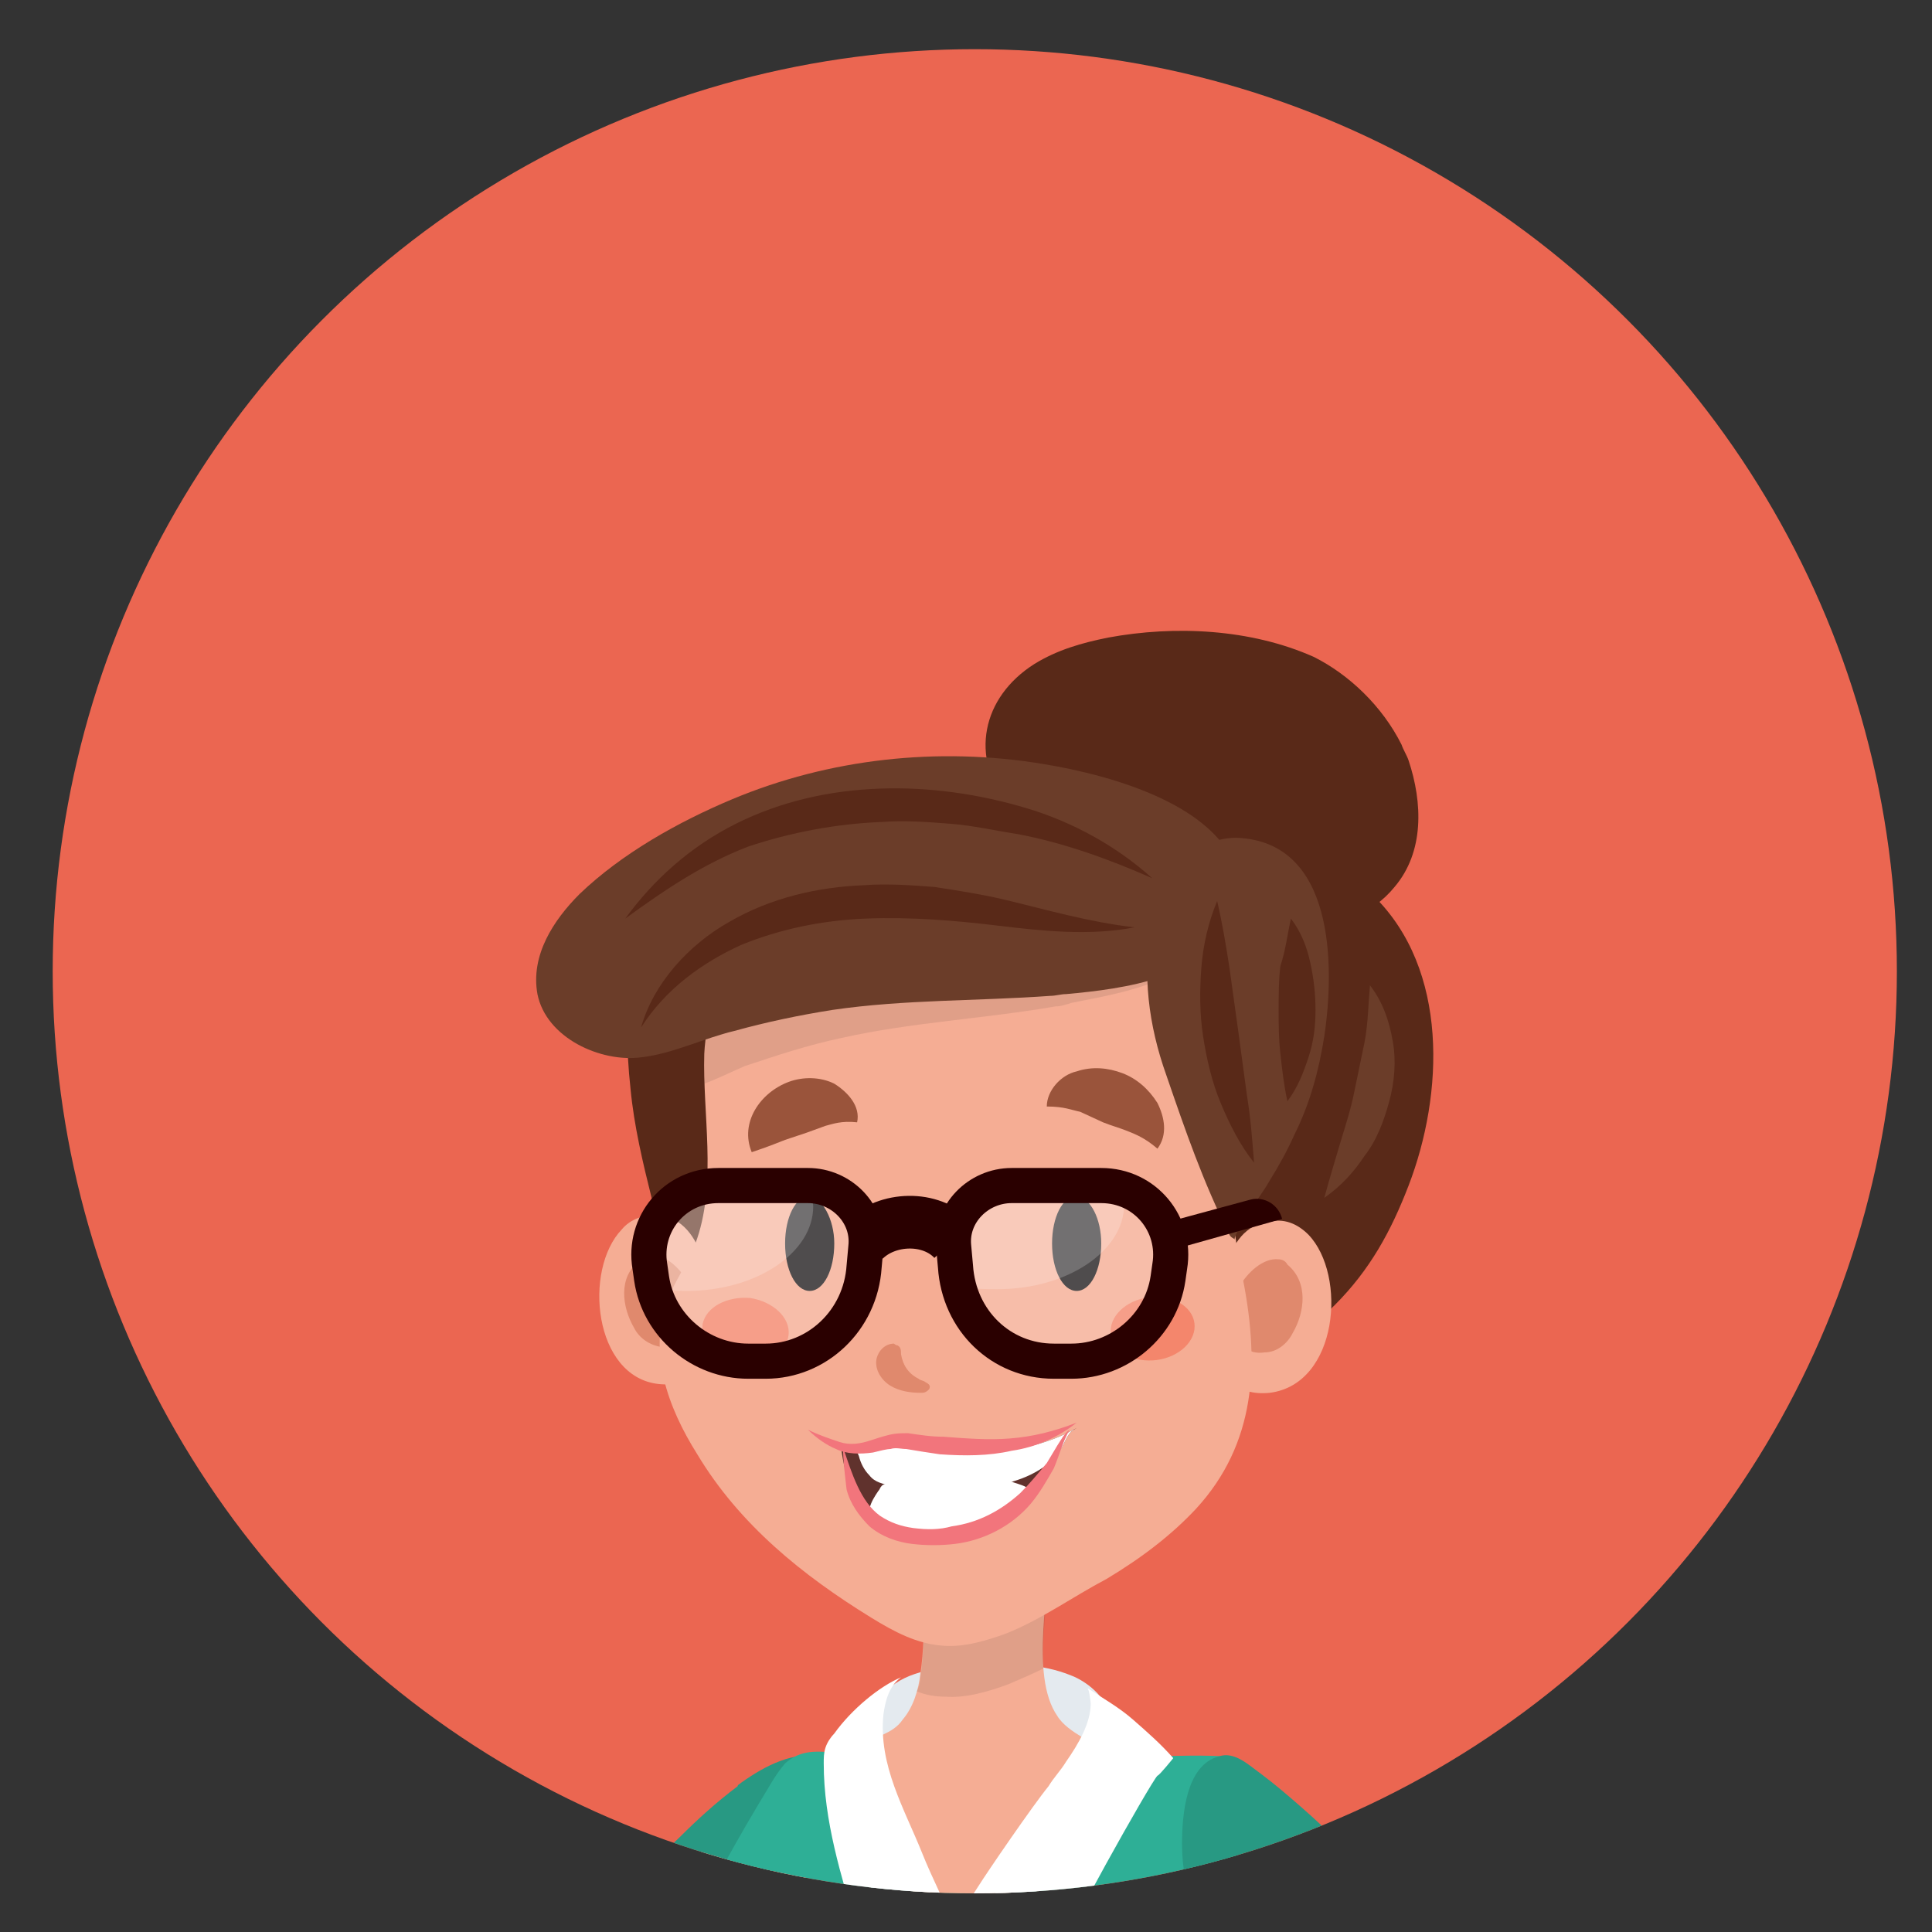 <?xml version="1.0" encoding="utf-8"?>
<!-- Generator: Adobe Illustrator 22.0.1, SVG Export Plug-In . SVG Version: 6.00 Build 0)  -->
<svg version="1.1" id="Layer_1" xmlns="http://www.w3.org/2000/svg" xmlns:xlink="http://www.w3.org/1999/xlink" x="0px" y="0px"
	 viewBox="0 0 110 110" style="enable-background:new 0 0 110 110;" xml:space="preserve">
<rect x="0" y="0" width="110" height="110" fill="#333333" stroke="none"/>
<style type="text/css">
	.st0{clip-path:url(#SVGID_2_);}
	.st1{fill:#E4EAEF;}
	.st2{fill:#592918;}
	.st3{fill:#F5AD94;}
	.st4{fill:#289983;}
	.st5{fill:#2EAF96;}
	.st6{fill:#E0896D;}
	.st7{opacity:0.1;fill:#231F20;enable-background:new    ;}
	.st8{fill:#6B3D29;}
	.st9{fill:#9A543B;}
	.st10{fill:#F4866C;}
	.st11{fill:#60322D;}
	.st12{clip-path:url(#SVGID_4_);}
	.st13{fill:#FFFFFF;}
	.st14{fill:#F2757C;}
	.st15{fill:#231F20;}
	.st16{fill:#1080B2;}
	.st17{fill:#2499DC;}
	.st18{fill:#1C687C;}
	.st19{fill:#50B6E2;}
	.st20{fill:#B22410;}
	.st21{fill:#DD5848;}
	.st22{fill:#7C241C;}
	.st23{fill:#E37269;}
	.st24{opacity:0.2;fill:#FFFFFF;enable-background:new    ;}
	.st25{fill:none;stroke:#2A0000;stroke-width:3;stroke-miterlimit:10;}
	.st26{fill:none;stroke:#2A0000;stroke-width:2;stroke-miterlimit:10;}
	.st27{fill:#2A0000;}
</style>
<g>
	<defs>
		<circle id="SVGID_1_" cx="55.5" cy="55.3" r="52.5"/>
	</defs>
	<use xlink:href="#SVGID_1_"  style="overflow:visible;fill:#EB6651;"/>
	<clipPath id="SVGID_2_">
		<use xlink:href="#SVGID_1_"  style="overflow:visible;"/>
	</clipPath>
	<g class="st0">
		<path class="st1" d="M55.6,94.8c1.8-0.1,3.7-0.1,5.4,0.6c0.8,0.3,2,1.2,2.1,2.2c0.1,1.1-1,2-1.7,2.7c-1.2,1-2.6,1.8-4.1,2.2
			c-2.1,0.6-4.4,0.7-6.7,0.6c-0.5,0-1-0.1-1.4-0.5c-0.2-0.2-0.3-0.6-0.4-0.9c-0.5-1.7,0.2-3.6,1.3-5c1-1.4,2.8-1.7,4.4-1.8
			C54.8,94.9,55.2,94.8,55.6,94.8z"/>
		<path class="st2" d="M79.8,42.4c0.1,0.3,0.3,0.6,0.4,0.9c0.8,2.4,0.9,5.2-0.8,7.2c-1.3,1.6-3.2,2.2-5.2,2.4
			c-4.7,0.5-9.3-1.5-13.3-4.1c-1.3-0.8-2.6-1.7-3.5-2.9c-2.2-2.8-1.5-6.2,1.5-8.1c1.3-0.8,2.7-1.2,4.2-1.5c3.8-0.7,8.1-0.5,11.7,1.1
			C76.8,38.4,78.7,40.2,79.8,42.4z"/>
		<g>
			<path class="st3" d="M47.7,102.3c-0.1-0.1-0.2-0.1-0.3-0.1c-2.4,0.1-4.6,1.1-6.5,2.5c-3,2.1-5.4,5.1-8,7.6
				c-1.6,1.6-3.3,3.1-4.9,4.7c-1.7,1.6-3.3,3.5-5.3,4.7c-0.5,0.3-1.2,0.5-1.8,0.5c-0.8-0.1-1.5-0.6-2.1-1.1
				c-2.3-1.8-4.5-3.8-6.6-5.9c-1.1-1.1-2.1-2.2-3.1-3.3c-0.7-0.8-2.5-2.8-2.5-2.8s-2.5,2.7-1.9,4c0.7,1.4,2.2,2.8,3.2,3.9
				c1.2,1.3,2.4,2.6,3.6,3.9c1.4,1.5,2.9,3,4.3,4.5c1.1,1.1,2.1,2.7,3.7,3.2c1.9,0.7,3.8-0.8,5.2-1.9c2.2-1.7,4.3-3.5,6.3-5.4
				c4.1-3.7,8.1-7.5,12-11.5c1.6-1.7,5.1-4.5,5-7.1C47.9,102.5,47.8,102.4,47.7,102.3z"/>
		</g>
		<g>
			<path class="st2" d="M70.3,79.5c-0.5,0-0.6-0.6-0.7-1.3c-0.3-7.1,1.1-14.2,0.6-21.3c-0.2-2.7-1.1-5.1-1.6-7.7
				c-0.1-0.4-0.1-0.9,0.2-1.2c0.2-0.2,0.4-0.2,0.6-0.3c3-0.7,6.6,1.2,8.8,3.3c4.3,4.2,4,11.3,2,16.5c-1,2.6-2.2,4.8-4.2,6.8
				c-1.2,1.2-2.5,2.2-3.6,3.3c-0.5,0.4-1.2,1.6-1.8,1.8C70.5,79.4,70.4,79.4,70.3,79.5z"/>
		</g>
		<path class="st4" d="M38.7,104.6c-3.7,3.5-7,7.4-10.5,11.1c-1.2,1.3-2.4,2.5-3.6,3.7c-0.6,0.6-1.3,1.2-1.9,1.7
			c-0.5,0.4-1.2,1.2-2,0.9c-0.5-0.2-1.1-0.7-1.5-1.1c-0.9-0.8-2.8-2.7-2.8-2.7s-1.8,1.1-2.6,1.7c-0.8,0.5-2.2,1.7-2.2,1.7
			s1.5,1.6,1.7,1.8c1.5,1.6,3,3.2,4.6,4.7c0.5,0.4,1,0.9,1.6,1.2c0.8,0.4,1.7,0.4,2.6,0.1c2.4-0.8,4.2-2.5,5.9-4.2
			c4.4-4.5,9.4-8.7,13.1-13.9c1.2-1.6,2.2-3.3,3.1-5.1c0.5-0.9,0.9-1.9,1.4-2.7c0.5-0.7,1-1.3,1.5-1.9c0.3-0.4,0.5-0.9,0.2-1.3
			c-0.1-0.2-0.3-0.2-0.5-0.3c-1.6-0.3-3.2,0.5-4.6,1.5c-0.1,0.1-0.2,0.1-0.2,0.2C40.8,102.6,39.7,103.6,38.7,104.6z"/>
		<g>
			<path class="st2" d="M42.5,73.5c0.7-1.4,1.2-2.8,1.7-4.3c0.6-1.9,0.6-4.1,0.6-6.1c0-3.2,0.5-5.7,2.2-8.5c1.5-2.4,3.5-4.5,5.8-6.2
				c1.6-1.2,3.4-2.3,4-4.2c0-0.2-6.2,0-6.7,0.1c-3.9,0.5-7.9,1.8-10.8,4.5c-3.6,3.3-3.9,8.6-3.4,13.2c0.2,2.1,0.7,4.2,1.2,6.2
				c0.3,1.4,0.7,2.9,1,4.3c0.3,1.2,0.6,2.4,1.1,3.5c0.1,0.3,0.3,0.5,0.5,0.7c0.6,0.3,1.3-0.4,1.7-1C41.7,75.1,42.1,74.3,42.5,73.5z"
				/>
		</g>
		<path class="st5" d="M42.6,130c0.8-3.7,0-7.3-1.5-10.7c-0.7-1.5-1.6-2.8-1.9-4.5c-0.3-1.7-0.2-3.5,0.3-5.1
			c0.3-0.8,0.7-1.6,1.1-2.4c0.8-1.5,1.7-3.1,2.6-4.6c0.5-0.8,0.9-1.6,1.5-2.3c0.9-0.8,1.8-0.7,3-0.6c1.8,0.1,3.5,0.2,5.3,0.2
			c2.5,0,5,0,7.4,0c1.2,0,2.5,0.2,3.7,0.1c1.2-0.1,4.3-0.2,5.5-0.1c0.4,0.1,0.7,4.6,0.8,5.1c0.3,2.9,0.1,4.9-0.3,8.1
			c-0.3,2.6-2.7,5-3.4,7.3c-0.8,2.4-1,4.9-0.8,7.4c0.1,1.2,0.4,2.3,0.7,3.5c0.3,1.2,1,2.1,1.5,3.2c0,0.1,0.1,0.2,0.1,0.2
			c0,0.1-0.1,0.1-0.1,0.2c-0.6,0.7-1.5,1.2-2.4,1.4c-1.8,0.5-3.8,0.5-5.6,0.6c-2.6,0.1-5.3,0.1-7.9-0.1c-3-0.1-6.1-0.2-9-1.1
			c-0.7-0.2-1.3-0.4-1.9-0.8c-0.1-0.1-0.2-0.1-0.2-0.2c-0.1-0.1,0-0.3,0-0.4c0.3-1.2,0.7-2.5,1.1-3.7
			C42.5,130.6,42.6,130.3,42.6,130z"/>
		<path class="st3" d="M60.6,104c-1.8,2.4-3.4,5.9-6.8,5.5c-0.2,0-0.4,0-0.5-0.1c-0.9-0.4-1.1-1.3-1.5-2.1c-0.5-0.9-1.1-1.7-1.6-2.7
			c-0.6-1-2.1-4-1.1-5.1c0.6-0.7,1.7-0.7,2.3-1.6c0.6-0.7,0.9-1.7,1-2.6c0.2-1.3,0.2-2.6,0.2-3.9c0-1.2,0-2.5,0-3.7
			c0-0.1,7.2,0,7.2,0c0,2.6-1.2,7.7,0.4,10c0.3,0.5,0.9,0.9,1.4,1.2c0.5,0.3,0.9,0.9,1.6,0.9c0.2,0.6-0.7,1.6-1,2
			C61.7,102.7,61.1,103.4,60.6,104z"/>
		<path class="st3" d="M35.4,70c-2.2,2.3-1.6,8.4,2.1,8.8c3.8,0.4,3.3-4.6,2.6-6.9c-0.4-1.2-1-2.4-2.4-2.7
			C36.7,69.1,35.9,69.4,35.4,70z"/>
		<path class="st6" d="M39.1,72.9c-0.4-0.7-1.3-1.6-2.2-1.4c-0.2,0-0.4,0.1-0.5,0.3c-1.2,0.9-1,2.6-0.3,3.8c0.3,0.6,0.9,1,1.6,1.1
			C39.7,76.9,39.7,74.1,39.1,72.9z"/>
		<path class="st7" d="M59.4,95c-0.1-2.4,0.4-5.3,0.4-7.1h-7.2c0,1.2,0,2.5,0,3.7c0,1.3,0,2.6-0.2,3.9c0,0.3-0.1,0.6-0.2,0.8
			c0.5,0.2,1,0.3,1.6,0.3c1.2,0.1,2.5-0.3,3.6-0.7C58.1,95.6,58.8,95.3,59.4,95z"/>
		<path class="st3" d="M74.5,70.3c2.2,2.3,1.7,8.5-2.2,9c-3.9,0.4-3.4-4.7-2.6-7c0.4-1.2,1-2.5,2.4-2.7
			C73.1,69.3,73.9,69.7,74.5,70.3z"/>
		<path class="st6" d="M70.6,73.2c0.4-0.7,1.3-1.6,2.2-1.5c0.2,0,0.4,0.1,0.5,0.3c1.2,1,1,2.7,0.3,3.9C73.3,76.5,72.7,77,72,77
			C70,77.3,70,74.4,70.6,73.2z"/>
		<path class="st3" d="M68.1,85.9c3.4-3.7,3.6-8.2,2.7-12.9c-0.6-2.7-0.8-5.4-0.9-8.2c-0.1-3.2-1-6.7-4.1-9c-4-3.1-9.4-3.8-14.8-3.5
			c-2.8,0.2-5.8,0.7-7.9,2.1c-2.2,1.4-2.9,3.5-3,5.6c-0.1,3.4,0.7,7.2-0.4,10.5c-0.4,1.2-1.2,2.3-1.7,3.5c-1.1,3,0,6.1,1.7,8.8
			c2.4,4,6,6.9,9.9,9.3c1.3,0.8,2.6,1.5,4.1,1.6c1.2,0.1,2.5-0.3,3.6-0.7c2-0.8,3.8-2.1,5.7-3.1C65,88.7,66.7,87.4,68.1,85.9z"/>
		<path class="st7" d="M65.8,55.7c-4-3.1-9.4-3.8-14.8-3.5c-2.8,0.2-5.8,0.7-7.9,2.1c-2.2,1.4-2.9,3.5-3,5.6c0,0.6,0,1.2,0,1.8
			c0.8-0.3,1.6-0.7,2.3-1c1.8-0.6,3.6-1.2,5.5-1.6c4-0.9,8.2-1.1,12.2-1.8c0.3,0,0.6-0.1,0.9-0.2c1.5-0.3,3.3-0.6,5-1.3
			C65.9,55.8,65.9,55.8,65.8,55.7z"/>
		<path class="st6" d="M52.9,79.1c0.1-0.2,0-0.3-0.2-0.4c-0.1-0.1-0.3-0.1-0.4-0.2c-0.6-0.3-0.9-0.8-1-1.4c0-0.2,0-0.4-0.2-0.5
			c-0.1,0-0.2-0.1-0.2-0.1c-0.5,0-0.9,0.4-1,0.9c-0.1,0.6,0.3,1.2,0.8,1.5c0.5,0.3,1.1,0.4,1.7,0.4C52.6,79.3,52.7,79.3,52.9,79.1
			L52.9,79.1z"/>
		<path class="st8" d="M59.8,56.7c0.3,0,0.6-0.1,0.9-0.1c3.3-0.3,8-0.9,9.6-4.3c0.2-0.4,0.3-0.9,0.3-1.4c0-4.9-7.5-6.8-11.2-7.4
			c-6-1-12.2-0.3-17.7,2c-3.1,1.3-6.3,3.1-8.7,5.4c-1.5,1.5-2.8,3.5-2.4,5.7c0.5,2.5,3.6,3.9,5.9,3.6c1.8-0.2,3.6-1.1,5.3-1.5
			c1.8-0.5,3.7-0.9,5.6-1.2C51.5,56.9,55.7,57,59.8,56.7z"/>
		<g>
			<path class="st9" d="M59.6,63c0-0.9,0.8-1.8,1.7-2c0.9-0.3,1.8-0.2,2.6,0.1s1.5,0.9,2,1.7c0.4,0.8,0.6,1.8,0,2.6
				c-0.7-0.6-1.2-0.8-1.7-1c-0.5-0.2-0.9-0.3-1.4-0.5l-1.3-0.6C61,63.2,60.6,63,59.6,63z"/>
		</g>
		<g>
			<path class="st9" d="M48.8,63.9c-0.9-0.1-1.4,0.1-1.8,0.2l-1.1,0.4l-1.2,0.4c-0.5,0.2-1,0.4-1.9,0.7c-0.7-1.7,0.5-3.4,2.1-4
				c0.8-0.3,1.8-0.3,2.6,0.1C48.3,62.2,49,63,48.8,63.9z"/>
		</g>
		<ellipse transform="matrix(0.991 -0.133 0.133 0.991 -9.451 9.355)" class="st10" cx="65.6" cy="75.7" rx="2.4" ry="1.8"/>
		<path class="st10" d="M40,75.4c-0.1,1,0.9,1.9,2.2,2.1c1.4,0.2,2.6-0.5,2.7-1.5c0.1-1-0.9-1.9-2.2-2.1
			C41.4,73.8,40.2,74.4,40,75.4z"/>
		<path class="st8" d="M70,70.3c-1.5-3-2.5-5.9-3.6-9.1c-1-2.8-1.4-5.8-0.8-8.7c0.5-2.3,2.1-4.8,4.8-4.8C76,47.9,76,55,75.4,59
			c-0.3,1.9-0.8,3.8-1.7,5.6c-0.4,0.9-0.9,1.8-1.4,2.6c-0.4,0.7-0.6,0.9-1.1,1.7c-0.2,0.3-1,1.5-0.9,1.7
			C70.3,70.5,70.1,70.5,70,70.3z"/>
		<g>
			<g>
				<path id="SVGID_3_" class="st11" d="M47.9,82.5c0.1,0.8,0.3,1.6,0.6,2.4s0.9,1.6,1.6,2.1c0.8,0.6,1.6,0.6,2.6,0.7
					c1.9,0.1,4-0.5,5.4-1.9c0.7-0.6,1.3-1.4,1.7-2.2c0.2-0.4,0.4-0.8,0.6-1.1c0.2-0.3,0.3-0.7,0.6-1l0.3-0.2
					c-2.4,1.4-5.5,1.6-8.2,1.2c-0.9-0.1-1.9-0.4-2.7-0.1C49.6,82.6,48.7,82.7,47.9,82.5"/>
			</g>
			<g>
				<defs>
					<path id="SVGID_9_" d="M47.9,82.5c0.1,0.8,0.3,1.6,0.6,2.4s0.9,1.6,1.6,2.1c0.8,0.6,1.6,0.6,2.6,0.7c1.9,0.1,4-0.5,5.4-1.9
						c0.7-0.6,1.3-1.4,1.7-2.2c0.2-0.4,0.4-0.8,0.6-1.1c0.2-0.3,0.3-0.7,0.6-1l0.3-0.2c-2.4,1.4-5.5,1.6-8.2,1.2
						c-0.9-0.1-1.9-0.4-2.7-0.1C49.6,82.6,48.7,82.7,47.9,82.5"/>
				</defs>
				<clipPath id="SVGID_4_">
					<use xlink:href="#SVGID_9_"  style="overflow:visible;"/>
				</clipPath>
				<g class="st12">
					<path class="st13" d="M55.5,84.7c1.5-0.1,2.9-0.4,4.1-1.3c0.5-0.4,0.9-0.7,1.3-1.2c0.1-0.2,0.4-0.5,0.3-0.7
						c-0.1-0.2-0.5-0.3-0.7-0.4c-1.8-0.3-3.6-0.3-5.4-0.2c-1.8,0.1-3.6,0-5.4,0.2c-0.3,0-0.6,0.1-0.9,0.3c-0.5,0.4-0.1,1,0.1,1.5
						c0.1,0.4,0.3,0.8,0.6,1.1c0.3,0.4,0.8,0.5,1.3,0.6c0.8,0.2,1.5,0.2,2.3,0.1C53.8,84.7,54.7,84.7,55.5,84.7z"/>
					<path class="st13" d="M50.5,87.4c-0.6-0.2-1.1-0.9-1-1.5c0.1-0.4,0.3-0.7,0.5-1c0.1-0.1,0.1-0.2,0.2-0.3
						c0.1-0.1,0.2-0.1,0.4-0.2c0.6-0.2,1.2-0.2,1.8-0.2c1.5,0,3,0,4.5,0.1c0.3,0,0.6,0,0.8,0.1c0.3,0.1,0.7,0.2,0.9,0.4
						c0.2,0.2,0.4,0.6,0.3,0.9c-0.1,0.5-0.6,0.6-1,0.8c-0.4,0.3-0.8,0.6-1.3,0.7c-1.1,0.3-2.2,0.3-3.3,0.3
						C52.3,87.7,51.4,87.7,50.5,87.4z"/>
				</g>
			</g>
			<g>
				<path class="st14" d="M46,81.4c0.6,0.3,1.2,0.5,1.8,0.7c0.6,0.2,1.2,0.1,1.8-0.1c0.3-0.1,0.6-0.2,1-0.3s0.7-0.1,1.1-0.1
					c0.7,0.1,1.3,0.2,2,0.2c1.3,0.1,2.6,0.2,3.8,0.1c1.3-0.1,2.5-0.4,3.8-0.9c-1,0.8-2.3,1.4-3.7,1.6c-1.3,0.3-2.7,0.3-4.1,0.2
					c-0.7-0.1-1.3-0.2-1.9-0.3c-0.3,0-0.6-0.1-0.9,0c-0.2,0-0.6,0.1-1,0.2c-0.7,0.1-1.5,0.1-2.1-0.2C47.1,82.3,46.5,81.9,46,81.4z"
					/>
			</g>
			<g>
				<path class="st14" d="M48,82.4c0.5,1.5,1,3.1,2.1,3.9c0.6,0.4,1.2,0.6,1.9,0.7c0.8,0.1,1.5,0.1,2.2-0.1c1.5-0.2,2.8-0.9,3.9-1.9
					c0.5-0.5,1-1.1,1.5-1.7l0.6-1c0.2-0.3,0.4-0.7,0.7-0.9c-0.4,0.7-0.6,1.5-0.9,2.2c-0.4,0.7-0.8,1.4-1.3,2
					c-1.1,1.3-2.7,2.1-4.3,2.3c-0.8,0.1-1.7,0.1-2.5,0s-1.7-0.4-2.4-1c-0.6-0.6-1.1-1.3-1.3-2.1C48.1,83.9,48,83.2,48,82.4z"/>
			</g>
		</g>
		<g>
			<path class="st2" d="M36.5,58.5c0.7-2.5,2.7-4.7,5-6c2.4-1.4,5.1-2,7.7-2.1c1.3-0.1,2.7,0,4,0.1c1.3,0.2,2.6,0.4,3.9,0.7
				c2.5,0.6,4.9,1.3,7.5,1.6c-2.6,0.5-5.3,0.2-7.8-0.1s-5-0.5-7.5-0.4c-2.5,0.1-4.9,0.6-7.1,1.5C40,54.8,37.9,56.3,36.5,58.5z"/>
		</g>
		<g>
			<path class="st2" d="M35.6,52.3c1.6-2.2,3.7-4.1,6.3-5.4s5.4-1.9,8.2-2c2.8-0.1,5.6,0.3,8.3,1.1s5.2,2.2,7.2,4
				c-2.5-1.1-5-2-7.6-2.5c-1.3-0.2-2.6-0.5-3.9-0.6c-1.3-0.1-2.6-0.2-3.9-0.1c-2.6,0.1-5.2,0.6-7.6,1.4C40,49.2,37.8,50.7,35.6,52.3
				z"/>
		</g>
		<g>
			<path class="st2" d="M69.3,51.3c0.3,1.3,0.5,2.5,0.7,3.8l0.5,3.6l0.5,3.7c0.2,1.2,0.3,2.5,0.4,3.8c-0.8-1-1.4-2.2-1.9-3.4
				s-0.8-2.5-1-3.8c-0.2-1.3-0.2-2.6-0.1-3.9C68.5,53.8,68.8,52.5,69.3,51.3z"/>
		</g>
		<g>
			<path class="st2" d="M73.5,52.3c0.6,0.8,0.9,1.6,1.1,2.5s0.3,1.8,0.3,2.7s-0.1,1.8-0.4,2.7s-0.6,1.7-1.2,2.5
				c-0.2-0.9-0.3-1.8-0.4-2.7s-0.1-1.7-0.1-2.5s0-1.7,0.1-2.5C73.2,54.1,73.3,53.2,73.5,52.3z"/>
		</g>
		<g>
			<path class="st8" d="M78,56.1c0.7,0.9,1.1,2,1.3,3.2c0.2,1.1,0.1,2.3-0.2,3.4c-0.3,1.1-0.7,2.2-1.4,3.1c-0.6,0.9-1.3,1.7-2.3,2.4
				c0.3-1.1,0.6-2.1,0.9-3.1s0.6-1.9,0.8-2.9c0.2-1,0.4-1.9,0.6-2.9C77.9,58.2,77.9,57.2,78,56.1z"/>
		</g>
		<path class="st15" d="M62.7,70.8c0,1.5-0.6,2.7-1.4,2.7c-0.8,0-1.4-1.2-1.4-2.7s0.6-2.7,1.4-2.7C62.1,68.2,62.7,69.4,62.7,70.8z"
			/>
		<path class="st4" d="M81.3,110.9c2.1,2.6,4.2,5.2,6.4,7.7c2,2.5,4.1,4.9,5.8,7.6c0.6,1.1,1,2.8,0,3.8c-0.3,0.3-0.8,0.5-1.3,0.7
			c-1.6,0.6-3.3,0.7-4.9,1.1c-1.7,0.5-3.5,0.9-5.2,1.2c-0.9,0.2-1.8,0.3-2.7,0.5c-0.5,0.1-1.7,0.4-1.7,0.3c0,0-0.3-1.1-0.4-1.7
			c-0.3-1.2-0.7-2.3-1-3.5c0,0,3.4-0.6,4.1-0.7c1.1-0.2,2.3-0.4,3.4-0.7c0.5-0.1,2.7-0.6,1.9-1.5c-1.2-1.2-2.5-2.3-3.7-3.4
			c-2.8-2.4-5.8-4.7-8.6-7.2c-1.1-1-2.4-2-3.4-3.1c-1.7-2-2.7-4.3-2.7-7c0-1.6,0.2-4.5,2.1-5c0.9-0.3,1.7,0.5,2.4,1
			c0.8,0.6,1.5,1.2,2.3,1.9c1.6,1.4,3,2.8,4.4,4.4C79.4,108.5,80.4,109.7,81.3,110.9z"/>
		<path class="st1" d="M53.1,116.3c1.1-1.3,2.1-2.7,3-4.2c1.1-1.7,2.2-3.3,3.3-5c1-1.5,2-3,2.7-4.7c-0.7,0.1-1.2,0.7-1.6,1.2
			c-0.9,1.1-1.7,2.3-2.8,3.3c-0.5,0.5-1.2,1-1.8,1.5c-0.2,0.2-1.4,1.5-1.8,1.3l-0.1-0.1c-0.7-1-1.1-2.1-1.7-3.2
			c-0.6-1.1-1.2-2.2-1.8-3.3c-0.1-0.7-0.5-1.3-1.1-1.6c-0.4-0.2-1.1-0.1-1.4,0.3c-0.4,0.5,0,1.2,0.2,1.7c0.5,1.5,1.1,3,1.6,4.6
			c0.2,0.7,0.5,1.4,0.7,2c0.3,0.7,0.7,1.3,1,1.9C52.1,113.4,52.6,114.8,53.1,116.3z"/>
		<g>
			<path class="st16" d="M78.8,139.6H77c0,0-20.1-25.1-20.3-25.6c-0.3-0.5,0.7-2.3,1.5-2.3c0.9,0,21.3-0.5,21.3-0.5L78.8,139.6z"/>
			<path class="st13" d="M78.4,139.6l-1.6,1.1l-1.7-0.7c0,0-17.4-26.1-17.6-26.2c-0.2-0.1,0.2-1.5,1.2-1.5s20.2-0.6,20.2-0.6
				L78.4,139.6z"/>
			<polygon class="st17" points="77.1,140.8 57.8,141.6 56.6,113.9 77.2,113.6 			"/>
			<polygon class="st18" points="72.1,124 61.8,124.4 61.5,118.6 72,117.9 			"/>
			<polygon class="st19" points="72.3,124.2 62,124.5 61.7,118.7 72.3,118.1 			"/>
		</g>
		<g>
			<path class="st20" d="M76.9,141.3l-1.8,0.3c0,0-23.5-21.9-23.9-22.4s0.4-2.3,1.2-2.5c0.9-0.1,21-3.6,21-3.6L76.9,141.3z"/>
			<path class="st13" d="M76.5,141.4l-1.4,1.3l-1.8-0.5c0,0-21.1-23.2-21.2-23.3c-0.2-0.1-0.1-1.5,0.9-1.7s19.9-3.5,19.9-3.5
				L76.5,141.4z"/>
			<polygon class="st21" points="75.4,142.8 56.4,146.3 51.2,119.1 71.5,115.8 			"/>
			<polygon class="st22" points="67.9,126.9 57.8,128.7 56.7,123 67,120.8 			"/>
			<polygon class="st23" points="68.2,127 58.1,128.8 56.9,123.1 67.3,120.9 			"/>
		</g>
		<path class="st15" d="M47.5,70.8c0,1.5-0.6,2.7-1.4,2.7c-0.8,0-1.4-1.2-1.4-2.7s0.6-2.7,1.4-2.7C46.8,68.2,47.5,69.4,47.5,70.8z"
			/>
		<path class="st13" d="M60.7,100.3c0.7-1,1.4-2.2,1.4-3.3c0-0.1-0.1-0.9-0.2-0.9c0.9,0.6,1.8,1.1,2.6,1.8c0.8,0.7,1.6,1.4,2.3,2.2
			c0,0-0.8,1-0.9,1c-0.4,0.4-5.6,9.7-5.4,9.9c-0.7-0.6-1.4-1.2-2.1-1.6c-0.5-0.3-1-0.6-1.6-0.6c-0.9,0-1.6,0.8-2.5,1
			c0.3-0.9,0.9-1.6,1.4-2.4s3.1-4.6,4-5.7C60,101.2,60.4,100.8,60.7,100.3z"/>
		<path class="st13" d="M52.5,105.5c0.6,1.5,1.3,2.8,1.8,4.1c-0.3-0.1-0.5-0.4-0.7-0.6c-0.9-0.9-2-1.3-3.1-0.8
			c-0.8,0.3-1.4,1-1.7,1.7c-0.9-3.1-1.9-6.2-1.9-9.5c0-0.3,0-0.6,0.1-0.9s0.3-0.6,0.5-0.8c1-1.4,2.6-2.7,3.8-3.2
			c-0.7,0.5-0.9,1.4-1,2.1C50,100.5,51.5,103,52.5,105.5z"/>
		<path class="st24" d="M43.6,77.5h-1c-2.7,0-5.1-2-5.5-4.7L37,72.1c-0.4-2.4,1.4-4.6,3.9-4.6H46c1.9,0,3.5,1.6,3.3,3.5l-0.1,1.1
			C49,75.2,46.5,77.5,43.6,77.5z"/>
		<path class="st24" d="M60,77.5h1c2.7,0,5.1-2,5.5-4.7l0.1-0.7c0.4-2.4-1.4-4.6-3.9-4.6h-5.1c-1.9,0-3.5,1.6-3.3,3.5l0.1,1.1
			C54.6,75.2,57,77.5,60,77.5z"/>
		<path class="st3" d="M78.8,128.9c-0.1,0-0.2,0-0.3,0.1c-3.9,0.9-7.7,1.7-11.7,2.3c-0.7,0.1-1.4,0.3-2,0.6c-0.6,0.4-1.1,1-1.1,1.7
			c0,0.8,0.6,1.4,1.3,1.6c0.7,0.3,1.5,0.3,2.2,0.2c1.8-0.1,3.6-0.5,5.4-0.8c2.9-0.6,5.8-1.1,8.7-1.8"/>
		<polygon class="st5" points="76.3,128.8 77.7,134 82.6,133.7 79.1,128 		"/>
		<path class="st24" d="M57.7,67.7c-1.9,0-3.5,1.6-3.3,3.5l0.1,1.1c0,0.3,0.1,0.6,0.1,0.9c0.7,0.2,1.5,0.2,2.2,0.2
			c4,0,7.2-2.2,7.2-4.8c0-0.3,0-0.5-0.1-0.8c-0.4-0.1-0.7-0.2-1.2-0.2L57.7,67.7L57.7,67.7z"/>
		<path class="st24" d="M40.8,67.7c-2.4,0-4.3,2.2-3.9,4.6L37,73c0,0.1,0,0.2,0.1,0.3c0.6,0.1,1.3,0.2,2,0.2c4,0,7.2-2.2,7.2-4.8
			c0-0.3-0.1-0.6-0.1-1c-0.1,0-0.2,0-0.4,0H40.8z"/>
		<g>
			<g>
				<path class="st25" d="M49.2,70.6c1.3-1.3,3.8-1.4,5.1,0"/>
				<path class="st26" d="M43.6,77.5h-1c-2.7,0-5.1-2-5.5-4.7L37,72.1c-0.4-2.4,1.4-4.6,3.9-4.6H46c1.9,0,3.5,1.6,3.3,3.5l-0.1,1.1
					C49,75.2,46.5,77.5,43.6,77.5z"/>
				<path class="st26" d="M60,77.5h1c2.7,0,5.1-2,5.5-4.7l0.1-0.7c0.4-2.4-1.4-4.6-3.9-4.6h-5.1c-1.9,0-3.5,1.6-3.3,3.5l0.1,1.1
					C54.6,75.2,57,77.5,60,77.5z"/>
			</g>
		</g>
		<polygon class="st5" points="17.7,119.1 13.1,124.9 10.5,120.6 15.3,116.9 		"/>
		<g>
			<path class="st27" d="M66.6,71.2l-0.2-1.6l4.8-1.3c0.8-0.2,1.6,0.3,1.8,1.1l0,0L66.6,71.2z"/>
		</g>
		<path class="st3" d="M54.4,136.8C54.4,136.9,54.4,136.9,54.4,136.8c0.1,0.1,0.2,0.1,0.2,0.1c0,0.1,0,0.2,0,0.3
			c0,0.3,0.2,0.5,0.4,0.6c0.5,0.3,1,0.4,1.5,0.4s1.1,0.1,1.6,0.1c1.3,0,2.6-0.2,3.8-0.7c1.9-0.9,3.8-1.6,5.6-2.6c0,0,0.1,0,0.1-0.1
			c0.1-0.1,0-0.2,0-0.3c-0.4-0.6-0.9-1.1-1.2-1.8c-0.1-0.2-0.2-0.4-0.2-0.7c0-0.1,0.2-1,0.3-1c-0.3,0.1-0.5,0.1-0.8,0.2
			c-0.3,0.1-0.5,0.1-0.8,0.1c-0.4,0-0.6-0.2-0.8-0.4c-0.1,0-0.1-0.1-0.2-0.2c-0.3-0.3-0.6-0.6-0.9-0.9c-1.3-1.2-3.1-2.1-4.9-2.2
			c-0.1,0-0.3,0-0.4,0s-0.2,0.2-0.2,0.3s0.1,0.2,0.1,0.2c0.2,0.2,0.5,0.4,0.8,0.6c0.6,0.4,1.1,0.8,1.6,1.3c0.4,0.4,1,0.8,0.6,1.4
			c-0.2,0.2-0.5,0.3-0.8,0.4c-1,0.2-2.1,0-3.1-0.1c-1.2-0.2-2.7-0.3-3.5-1.2c-0.2,0-0.4,0.2-0.5,0.4c-0.1,0.2-0.1,0.4-0.1,0.6
			c0,0.3,0.2,0.7,0.4,0.9c-0.5,0.2-0.6,0.9-0.4,1.4c0.2,0.6,0.8,0.9,1.3,1.1C53.1,135.5,54,136.6,54.4,136.8z"/>
		<g>
			<path class="st6" d="M53.1,132.9c0.8,0,1.4,0.1,2,0.3s1.2,0.4,1.8,0.8c-0.7,0.4-1.4,0.4-2.1,0.2
				C54.1,133.9,53.5,133.5,53.1,132.9z"/>
		</g>
		<g>
			<path class="st6" d="M54,135.4c0.3-0.1,0.5-0.2,0.8-0.3c0.1,0,0.3-0.1,0.4-0.1c0.1,0,0.3,0,0.4,0c0.2,0,0.5,0,0.8,0.1
				c0.3,0.1,0.5,0.2,0.8,0.4c-0.3,0.2-0.5,0.3-0.8,0.4c-0.3,0.1-0.5,0.1-0.8,0.1c-0.1,0-0.3,0-0.4-0.1l-0.4-0.1
				C54.5,135.7,54.2,135.6,54,135.4z"/>
		</g>
		<g>
			<path class="st6" d="M54.5,137c0.5-0.3,0.8-0.3,1.2-0.3s0.7,0.1,1.2,0.4c-0.3,0.5-0.8,0.6-1.2,0.6
				C55.3,137.7,54.8,137.5,54.5,137z"/>
		</g>
		<g>
			<path class="st3" d="M-4.1,101.3c-1.1-0.2-2.2-0.3-3.2-0.3c-0.7,0-1.7,0.1-2.1,0.9c-0.1,0.1-0.1,0.3,0.1,0.4c0,0,0.1,0.1,0.2,0.1
				c1.2,0.4,2.5,0.2,3.6,0.8c-0.3-0.2-1-0.2-1.4-0.2c-0.5-0.1-1-0.1-1.4-0.1c-0.8,0-1.6,0-2.4,0.4c-0.2,0.1-0.4,0.3-0.4,0.5
				c-0.1,0.3,0.1,0.7,0.4,0.9c0.3,0.2,0.6,0.2,1,0.3c0.3,0,0.5,0.1,0.8,0.1c-0.5,0-1.2,0-1.7,0.2c-0.4,0.2-0.6,0.7-0.4,1.1
				c0.2,0.3,0.6,0.4,1,0.4c0.5,0.1,1.1,0.2,1.6,0.4c-0.3-0.1-0.8,0.2-1,0.5s-0.3,0.6-0.2,1c0,0.1,0.1,0.3,0.2,0.4
				c0.1,0.1,0.3,0.2,0.5,0.2c1.1,0.3,2.3,0.5,3.4,0.8c1.8,0.4,3.5,0.6,5.3,1.1c0.6,0.2,1.3,0.4,1.9,0.7c1,0.5,2.3,0.8,3,1.6
				c0.6,0.7,2.1,2.2,3,2.4c1.3,0.3,1.2,0,1.7-1c0.5-1.4-1.3-3.4-1.9-4.5c-0.4-0.7-0.2-1.9-0.4-2.7c-0.2-0.8-0.5-1.5-0.9-2.2
				c-0.3-0.5-0.7-1-1.1-1.4s-0.8-0.6-1.2-0.9c-0.8-0.6-1.3-1.5-1.9-2.4c-0.4-0.6-0.9-1.2-1.7-1.1c-0.5,0.1-0.9,0.4-1.1,0.8
				c-0.2,0.5,0,0.7,0.3,1.1c0.2,0.3,0.6,1.1,0.9,1.2C-1.1,102.2-2.6,101.7-4.1,101.3z"/>
			<g>
				<path class="st6" d="M4.4,108.9c-1.1-0.4-2.1-0.8-3.2-1.1c-1-0.3-2.1-0.4-3.3-0.5c1-0.7,2.3-0.8,3.5-0.5
					C2.7,107.2,3.8,107.9,4.4,108.9z"/>
			</g>
			<g>
				<path class="st6" d="M-2.2,104.1c-0.8,0.1-1.4,0-2-0.2s-1.2-0.4-1.8-0.8c0.7-0.3,1.4-0.3,2.1-0.1
					C-3.3,103.2-2.7,103.5-2.2,104.1z"/>
			</g>
			<g>
				<path class="st6" d="M-3.1,105.7c-1.1,0.1-2.1,0-3.2,0c-1-0.1-2.1-0.1-3.2-0.5c1.1-0.4,2.2-0.5,3.3-0.5S-4,105-3.1,105.7z"/>
			</g>
			<g>
				<path class="st6" d="M-3.7,107.8c-0.9,0.1-1.7,0-2.5,0c-0.8-0.1-1.6-0.2-2.5-0.5c0.8-0.4,1.7-0.5,2.5-0.5
					C-5.3,106.8-4.4,107.1-3.7,107.8z"/>
			</g>
		</g>
	</g>
</g>
</svg>
